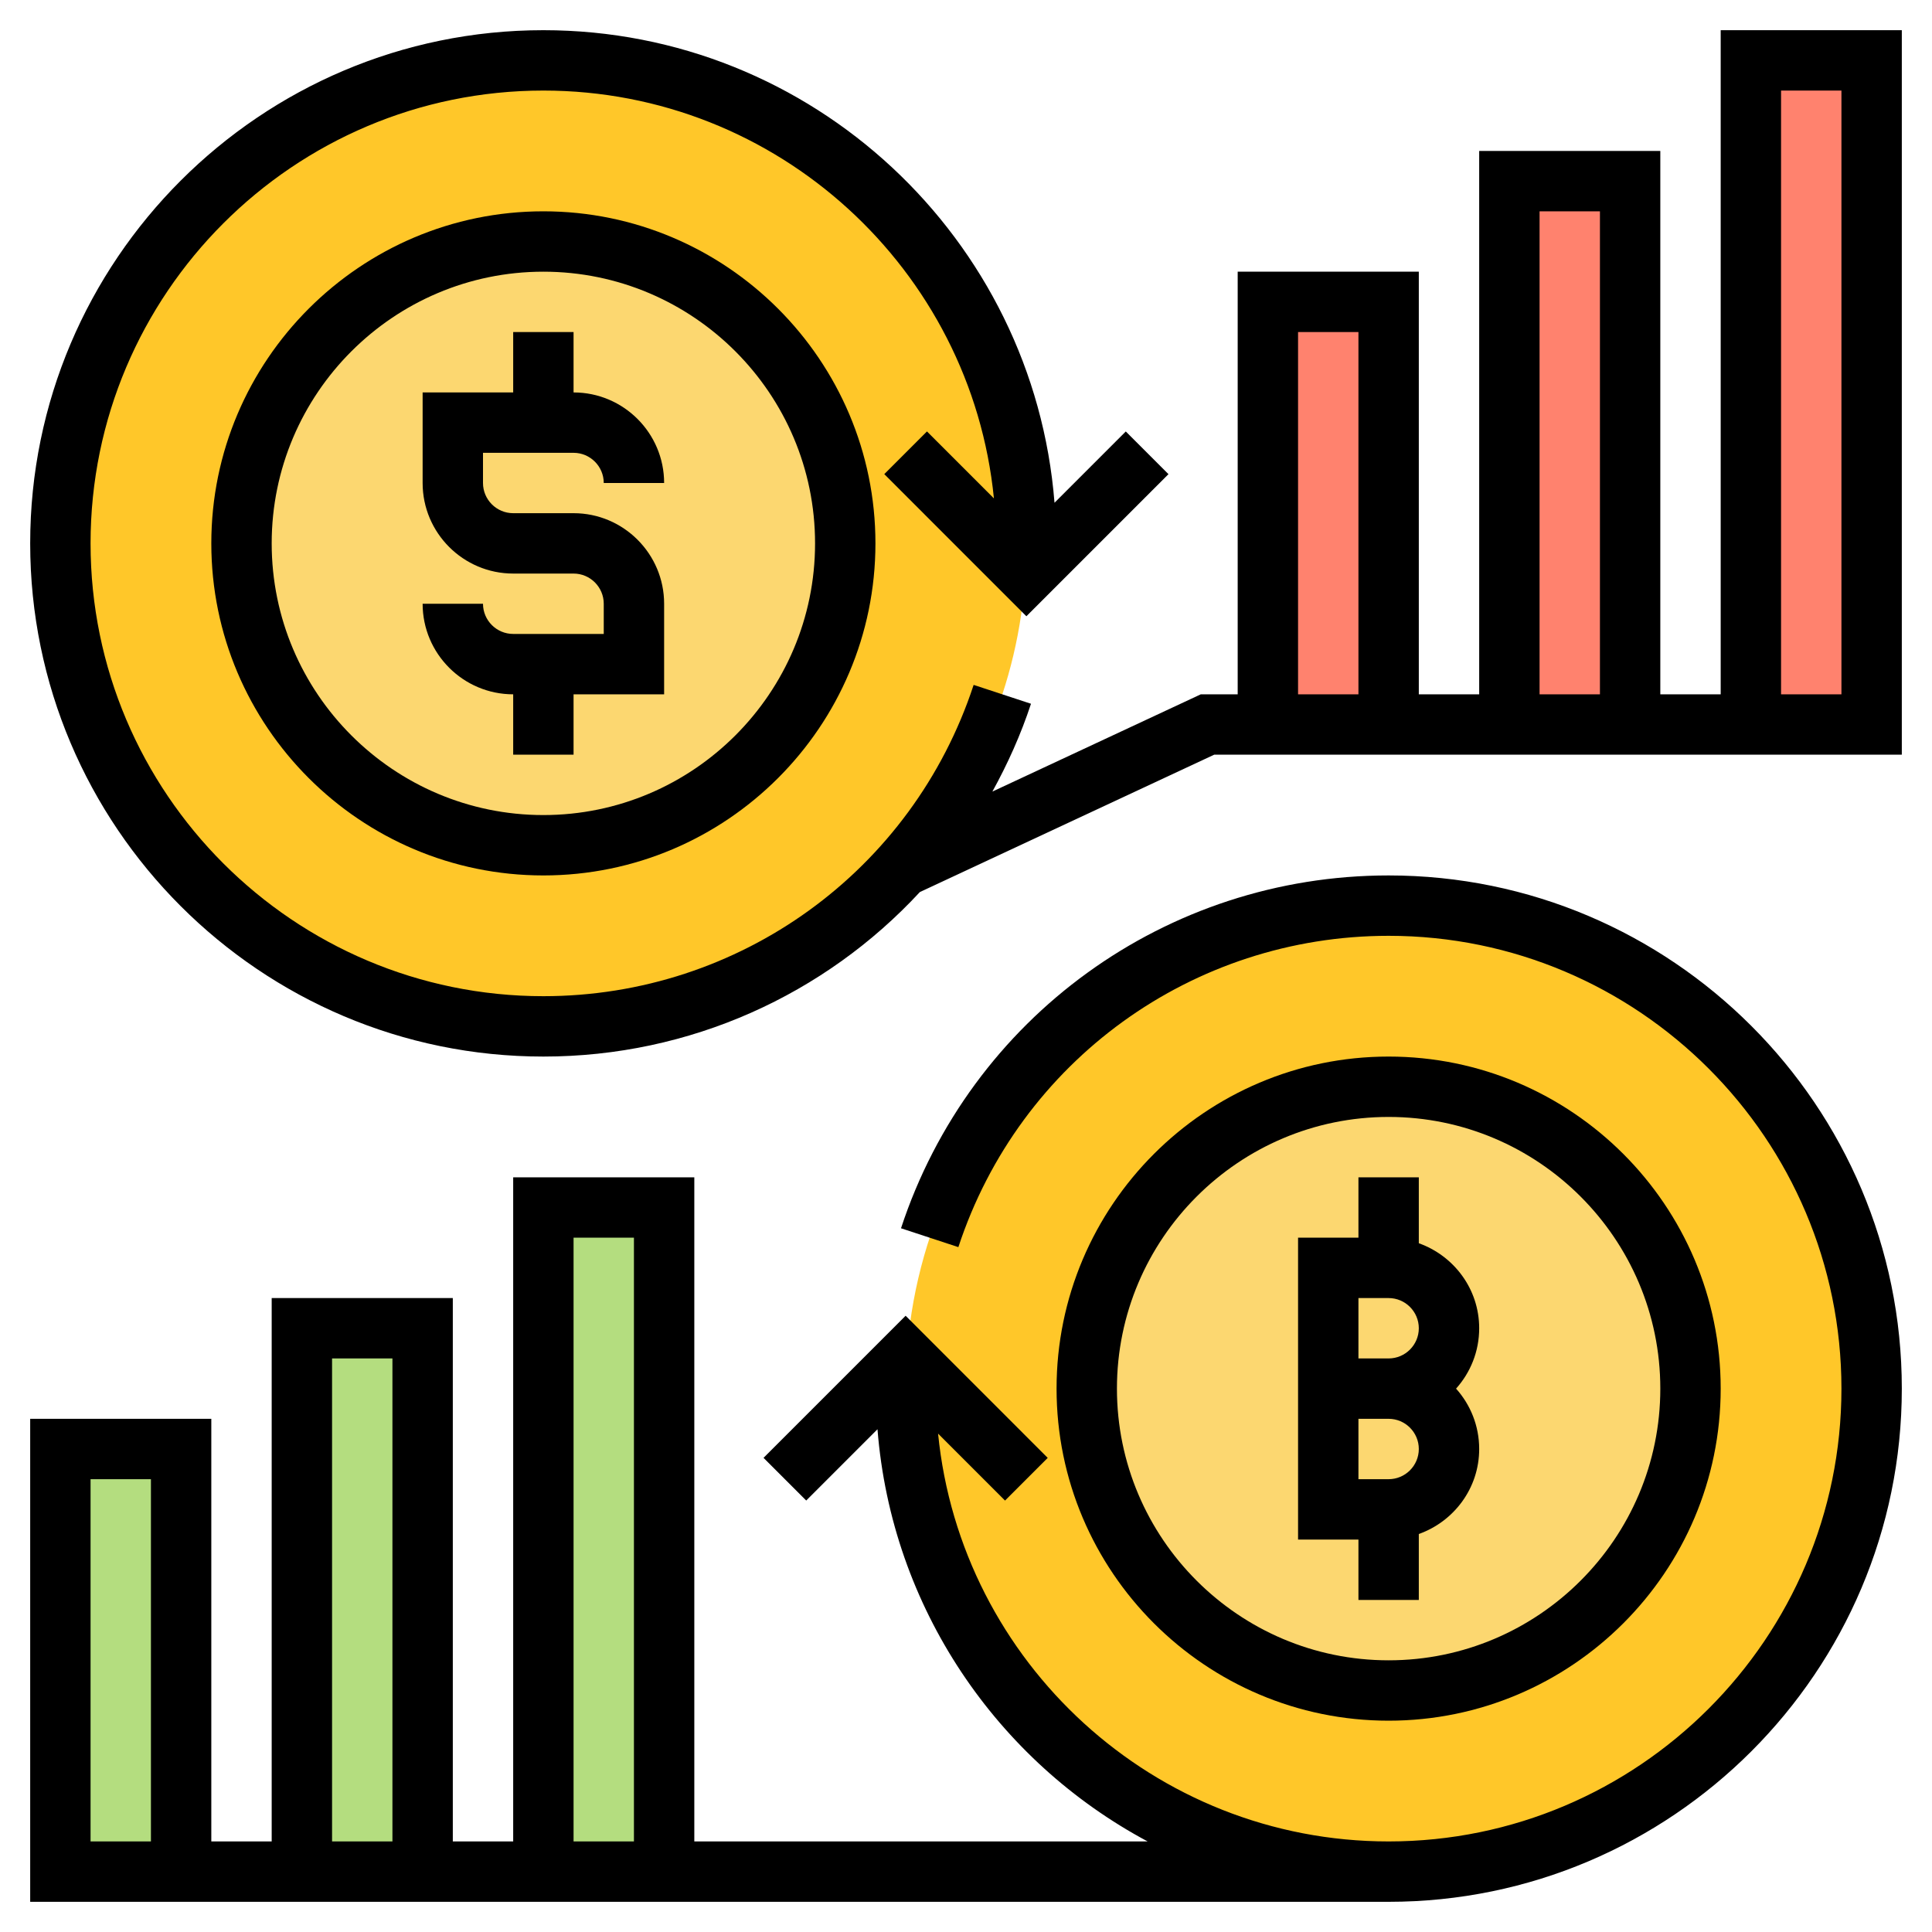 <svg id="Layer_5" enable-background="new 0 0 64 64" height="512" viewBox="0 0 64 64" width="512" xmlns="http://www.w3.org/2000/svg"><g fill="#b4dd7f"><path d="m10 44h4v18h-4z"/><path d="m2 48h4v14h-4z"/><path d="m18 40h4v22h-4z"/></g><path d="m58 2h4v22h-4z" fill="#ff826e"/><path d="m50 6h4v18h-4z" fill="#ff826e"/><path d="m42 10h4v14h-4z" fill="#ff826e"/><path d="m34 18c0 .33-.01.65-.03.97-.22 3.75-1.74 7.15-4.09 9.76h-.01c-2.93 3.24-7.16 5.27-11.87 5.27-8.84 0-16-7.16-16-16s7.16-16 16-16 16 7.16 16 16z" fill="#ffc729"/><circle cx="18" cy="18" fill="#fcd770" r="10"/><path d="m30.03 45.03c.5-8.39 7.46-15.03 15.97-15.03 8.84 0 16 7.16 16 16s-7.16 16-16 16-16-7.16-16-16c0-.33.01-.65.03-.97z" fill="#ffc729"/><path d="m46 36c5.52 0 10 4.48 10 10s-4.48 10-10 10-10-4.48-10-10 4.48-10 10-10z" fill="#fcd770"/><path d="m46 57c6.065 0 11-4.935 11-11s-4.935-11-11-11-11 4.935-11 11 4.935 11 11 11zm0-20c4.962 0 9 4.038 9 9s-4.038 9-9 9-9-4.038-9-9 4.038-9 9-9z"/><path d="m46 29c-7.364 0-13.855 4.697-16.153 11.688l1.9.625c2.027-6.169 7.755-10.313 14.253-10.313 8.271 0 15 6.729 15 15s-6.729 15-15 15c-7.768 0-14.174-5.936-14.925-13.51l2.218 2.218 1.414-1.414-4.707-4.708-4.707 4.707 1.414 1.414 2.361-2.361c.467 5.917 3.965 10.991 8.949 13.654h-15.017v-22h-6v22h-2v-18h-6v18h-2v-14h-6v16h45c9.374 0 17-7.626 17-17s-7.626-17-17-17zm-41 32h-2v-12h2zm14-20h2v20h-2zm-8 4h2v16h-2z"/><path d="m45 53h2v-2.184c1.161-.414 2-1.514 2-2.816 0-.768-.29-1.469-.766-2 .476-.531.766-1.232.766-2 0-1.302-.839-2.402-2-2.816v-2.184h-2v2h-2v10h2zm0-10h1c.551 0 1 .449 1 1s-.449 1-1 1h-1zm0 4h1c.551 0 1 .449 1 1s-.449 1-1 1h-1z"/><path d="m18 7c-6.065 0-11 4.935-11 11s4.935 11 11 11 11-4.935 11-11-4.935-11-11-11zm0 20c-4.962 0-9-4.038-9-9s4.038-9 9-9 9 4.038 9 9-4.038 9-9 9z"/><path d="m19 15c.551 0 1 .449 1 1h2c0-1.654-1.346-3-3-3v-2h-2v2h-3v3c0 1.654 1.346 3 3 3h2c.551 0 1 .449 1 1v1h-3c-.551 0-1-.449-1-1h-2c0 1.654 1.346 3 3 3v2h2v-2h3v-3c0-1.654-1.346-3-3-3h-2c-.551 0-1-.449-1-1v-1z"/><path d="m57 1v22h-2v-18h-6v18h-2v-14h-6v14h-1.222l-6.904 3.222c.506-.918.942-1.885 1.279-2.909l-1.9-.625c-2.027 6.168-7.755 10.312-14.253 10.312-8.271 0-15-6.729-15-15s6.729-15 15-15c7.768 0 14.174 5.936 14.925 13.51l-2.218-2.218-1.414 1.414 4.707 4.708 4.707-4.707-1.414-1.414-2.361 2.361c-.69-8.745-8.012-15.654-16.932-15.654-9.374 0-17 7.626-17 17s7.626 17 17 17c4.857 0 9.326-2.052 12.471-5.449l9.751-4.551h22.778v-24zm-6 6h2v16h-2zm-8 4h2v12h-2zm18 12h-2v-20h2z"/></svg>
